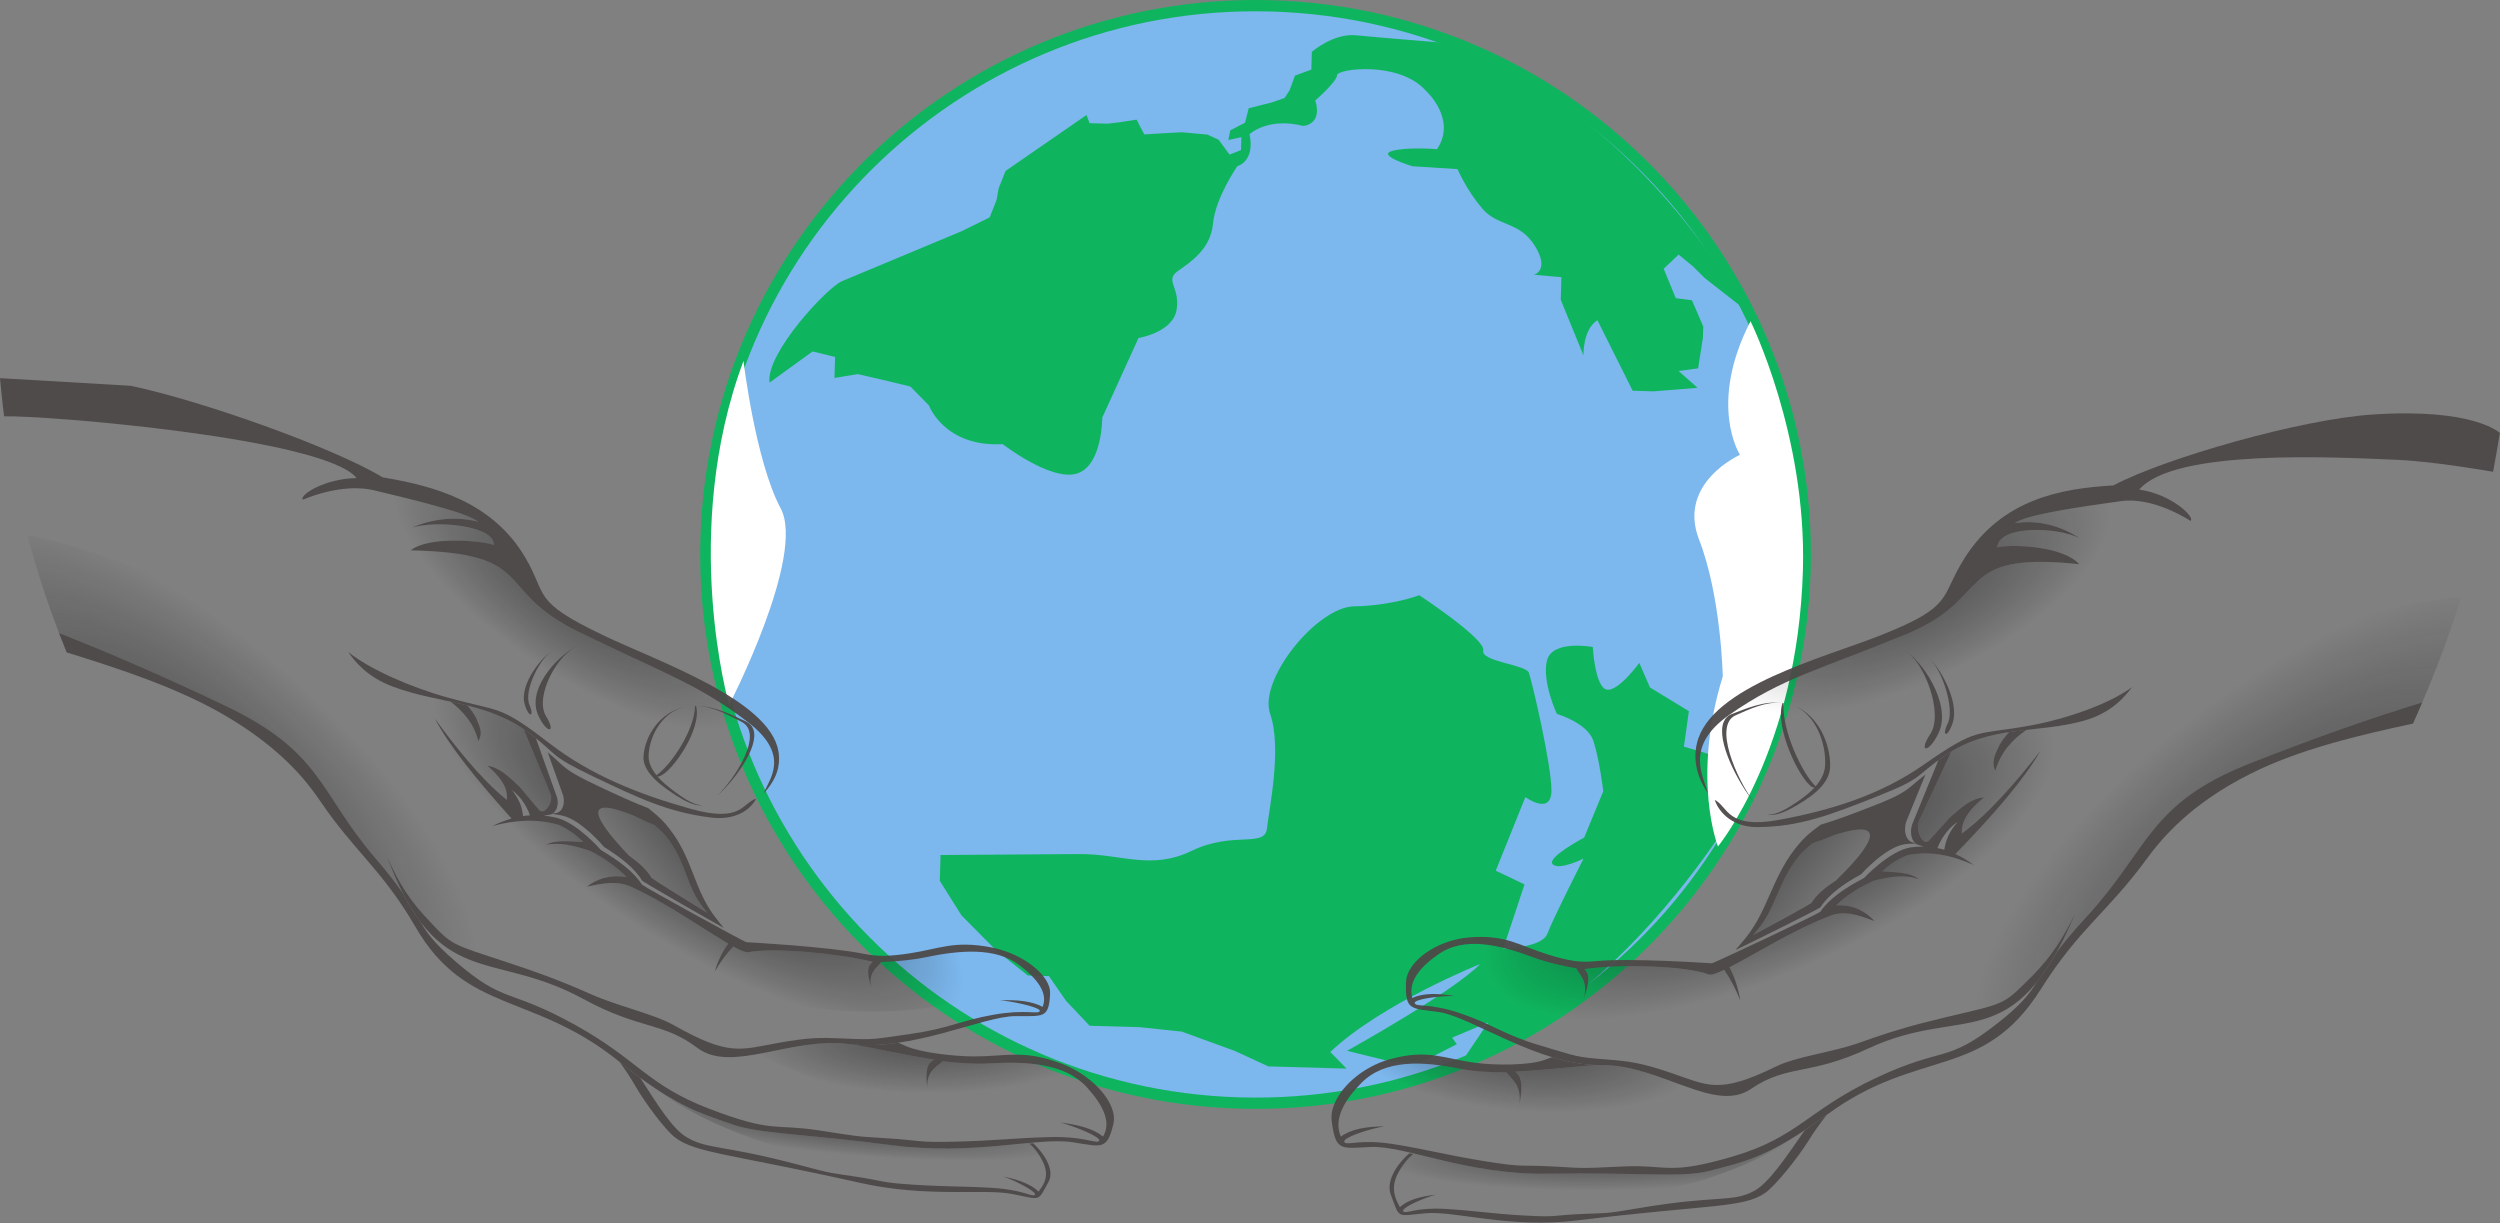 <svg width="1175" height="575" viewBox="0 0 1175 575" fill="none" xmlns="http://www.w3.org/2000/svg">
<rect x="0" y="0" width="1175" height="575" fill="#808080" stroke="none"/>
<path d="M582.887 515.768C441.715 511.787 330.508 394.313 334.495 253.379C338.483 112.449 456.155 1.426 597.329 5.408C738.499 9.389 849.709 126.863 845.721 267.796C841.733 408.73 724.058 519.749 582.887 515.768Z" fill="#0FB55E" stroke="#0FB55E" stroke-width="10.596"/>
<path d="M582.887 515.768C441.715 511.787 330.508 394.313 334.495 253.379C338.483 112.449 456.155 1.426 597.329 5.408C738.499 9.389 849.709 126.863 845.721 267.796C841.733 408.73 724.058 519.749 582.887 515.768Z" fill="#7CB7ED"/>
<path d="M342.711 331.335C342.711 331.335 319.363 250.299 349.442 169.624C349.442 169.624 355.028 216.654 366.923 238.953C378.82 261.251 342.711 331.335 342.711 331.335Z" fill="white"/>
<path d="M442.074 401.858C442.074 401.858 486.238 401.584 506.797 401.403C527.358 401.222 540.837 409.202 560.133 399.866C579.43 390.531 594.43 398.552 595.448 389.462C596.465 380.371 602.608 351.664 596.974 335.545C591.339 319.424 618.953 285.241 636.47 284.976C653.987 284.711 667.069 279.76 667.069 279.76C667.069 279.76 698.393 300.404 697.135 305.688C695.877 310.973 717.155 312.334 718.569 316.174C719.984 320.014 729.495 360.562 729.172 371.954C728.85 383.344 716.914 374.647 716.914 374.647L702.998 409.216L716.52 415.678L706.532 445.797C706.532 445.797 724.81 445.553 727.286 438.782C729.761 432.01 744.271 403.539 744.271 403.539C744.271 403.539 732.688 409.294 729.731 406.17C726.774 403.045 744.55 393.667 744.55 393.667L753.54 371.882C753.54 371.882 751.687 356.628 748.882 348.188C746.076 339.749 731.73 335.545 731.73 335.545C731.73 335.545 724.552 320.143 727.114 310.334C729.675 300.525 748.607 304.099 748.607 304.099C748.607 304.099 749.612 322.368 754.894 324.036C760.176 325.705 770.474 311.557 770.474 311.557L775.476 323.097L793.767 334.253L791.437 350.908L811.066 356.782L830.645 355.999C830.645 355.999 775.132 465.717 687.478 498.333L699.457 480.557L682.507 487.68L684.703 490.781L667.711 499.422L654.018 499.036L633.109 493.887C633.109 493.887 682.833 466.324 695.668 453.089C695.668 453.089 649.468 471.56 625.219 494.425L632.873 502.24L596.098 501.203L580.315 493.918L555.449 484.857L535.714 482.779L512.132 482.114L501.045 470.401L492.999 458.775L483.109 458.496L468.198 446.675L451.915 430.255L441.715 414.008L442.059 401.858H442.074Z" fill="#0FB55E"/>
<path d="M361.693 179.811L381.901 165.182L392.487 167.761L392.208 177.632L403.174 175.835L417.289 179.1L427.873 181.678L436.579 190.521C436.579 190.521 443.815 210.25 471.265 208.744C471.265 208.744 493.614 226.092 505.891 222.639C518.169 219.185 518.056 196.283 518.056 196.283L535.102 158.862C535.102 158.862 551.164 156.276 552.986 145.687C554.807 135.097 547.287 131.845 553.502 127.459C559.716 123.074 569.028 117.022 570.126 105.011C571.225 93 581.543 78.09 581.543 78.09C581.543 78.09 589.974 76.047 587.297 63.053C587.297 63.053 595.902 54.934 612.531 59.203C612.531 59.203 621.68 58.702 618.199 47.202C618.199 47.202 628.347 38.369 628.433 35.331C628.519 32.293 657.554 28.551 670.099 42.588C670.099 42.588 684.947 55.925 675.41 70.099C675.41 70.099 660.979 68.929 654.068 71.015C647.158 73.1 663.765 78.128 663.765 78.128L685.042 79.489C685.042 79.489 689.328 89.491 696.697 98.059C704.068 106.625 714.044 103.867 721.327 115.473C728.612 127.078 720.941 129.142 720.941 129.142L733.851 130.265L733.55 140.898L744.231 167.04C744.231 167.04 743.813 154.867 750.79 150.505L767.361 183.651L777.249 183.93L797.852 182.27L788.94 174.38L798.111 173.121L800.375 158.743L800.525 153.429L795.21 141.117L787.624 140.143L781.926 126.302L788.966 119.659L795.661 125.17L801.17 130.644L819.965 145.339C819.965 145.339 769.88 49.981 677.338 20C677.338 20 647.965 17.642 637.337 16.584C626.709 15.523 616.563 24.356 616.563 24.356L616.327 32.71L608.633 35.533L606.157 42.303L603.767 46.037L597.772 48.147L586.881 50.88L585.165 57.673L578.213 61.275L577.323 65.811L583.451 64.464L583.279 70.54L577.891 72.667L572.76 65.682L567.498 63.253L555.35 62.152L546.199 62.653L537.81 63.177L534.2 56.235L525.79 57.516L520.443 58.128L512.075 57.892L510.661 54.05L472.614 80.338L469.334 88.607L468.424 93.899L465.143 102.168L452.019 108.639C452.019 108.639 402.708 129.288 395.778 132.133C388.851 134.978 359.802 166.08 361.698 179.811" fill="#0FB55E"/>
<path d="M847.374 267.842C844.986 352.225 807.439 397.839 807.439 397.839C807.439 397.839 794.84 366.099 809.702 317.878C809.702 317.878 808.948 280.335 798.567 253.637C788.186 226.941 817.791 213.767 817.791 213.767C817.791 213.767 802.542 190.217 822.746 150.985C822.746 150.985 849.172 204.287 847.374 267.842Z" fill="white"/>
<path fill-rule="evenodd" clip-rule="evenodd" d="M815.629 446.547C817.306 444.617 819.033 442.627 820.715 440.511C830.711 427.978 832.804 413.187 843.262 399.48C848.846 392.148 852.224 390.398 855.718 387.621C855.728 387.616 855.759 387.589 855.77 387.585C863.057 385.479 870.626 382.549 879.64 379.066C897.772 372.06 895.871 370.926 904.966 364.024L895.971 386.041C894.588 390.185 895.651 394.596 898.228 395.643L900.661 396.495C898.889 396.441 897.09 396.531 895.233 396.794C886.16 398.079 874.751 410.87 874.751 410.87C866.502 415.399 859.508 420.385 855.63 426.401C853.995 427.65 828.404 440.369 815.629 446.547ZM823.99 439.538C832.65 434.919 849.972 425.456 851.338 424.403C853.756 420.475 857.813 417.11 862.675 414.014C862.685 414.011 862.726 413.98 862.726 413.978C862.737 413.972 862.725 413.942 862.736 413.936C862.736 413.933 862.778 413.945 862.778 413.943C879.142 398 888.995 383.949 862.293 392.409C862.282 392.407 862.25 392.403 862.25 392.402C862.051 392.483 861.874 392.575 861.675 392.655C861.675 392.655 861.643 392.647 861.633 392.648C861.633 392.648 861.601 392.64 861.601 392.641C861.59 392.641 861.591 392.681 861.591 392.682C861.466 392.735 861.34 392.786 861.215 392.837C857.962 394.191 854.905 395.363 851.968 396.331C849.565 398.389 847.286 399.715 843.399 405.095C836.121 415.151 834.439 425.91 827.495 435.111C826.325 436.664 825.153 438.119 823.99 439.538Z" fill="#4D4848" fill-opacity="0.94"/>
<path fill-rule="evenodd" clip-rule="evenodd" d="M824.008 439.528C825.182 438.108 826.332 436.642 827.502 435.089C834.447 425.888 836.107 415.153 843.385 405.095C847.273 399.716 849.583 398.405 851.987 396.347C854.934 395.377 857.98 394.178 861.233 392.825C861.358 392.773 861.473 392.715 861.599 392.664C861.62 392.655 861.662 392.656 861.693 392.647C861.882 392.567 862.06 392.493 862.258 392.412C862.269 392.408 862.28 392.428 862.29 392.424C889.003 383.964 879.128 397.982 862.775 413.925C862.744 413.941 862.734 413.98 862.703 413.996C857.842 417.092 853.774 420.466 851.356 424.395C850.23 425.322 832.741 434.873 824.008 439.529V439.528Z" fill="url(#paint0_linear)"/>
<path fill-rule="evenodd" clip-rule="evenodd" d="M797.165 351.236C796.148 357.543 797.245 364.696 802.652 372.729C800.74 364.948 791.357 350.875 812.912 335.882C837.878 318.516 854.188 315.179 895.876 298.108C937.553 281.027 917.547 258.849 977.224 265.164C968.993 255.964 942.875 255.83 938.673 257.33C939.241 246.885 966.434 247.494 977.277 252.871C968.802 247.334 957.89 244.131 946.967 245.877C952.264 241.852 976.676 238.352 997.134 235.487C1001.89 234.828 1013.43 234.895 1029.6 244.818C1031.67 242.983 1020.83 232.403 1005.45 230.095C1021.83 210.829 1097.38 214.881 1126.64 216.123C1144.41 216.872 1171.75 221.735 1171.75 221.735C1172.56 217.588 1174.65 205.42 1174.95 203.525C1174.95 203.525 1162.89 191.553 1114.64 194.857C1081.35 197.144 1018.27 215.033 993.244 228.151C968.797 229.564 941.071 234.493 923.47 262.136C911.441 281.051 918.92 284.618 884.355 298.4C857.481 309.13 803.619 322.646 797.534 349.497C797.404 350.074 797.263 350.643 797.165 351.236Z" fill="#4D4848" fill-opacity="0.94"/>
<path fill-rule="evenodd" clip-rule="evenodd" d="M1002.07 322.939C991.772 330.609 971.719 337.85 953.774 341.09C928.031 345.735 929.949 341.408 904.031 359.491C883.929 373.521 860.73 380.838 836.086 385.344C811.43 389.85 812.316 379.075 805.91 375.945C808.2 382.608 815.074 388.79 825.882 388.738C845.898 388.641 860.427 382.963 882.635 374.152C904.832 365.34 899.526 365.098 914.212 355.062C935.537 340.489 957.163 345.016 979.672 338.658C992.433 335.051 998.841 327.29 1002.07 322.939Z" fill="#4D4848" fill-opacity="0.94"/>
<path fill-rule="evenodd" clip-rule="evenodd" d="M895.32 305.956C902.022 309.081 917.829 330.502 911.113 344.563C906.433 354.33 901.413 353.784 907.188 345.096C913.831 335.09 903.89 310.155 895.32 305.956Z" fill="#4D4848" fill-opacity="0.94"/>
<path fill-rule="evenodd" clip-rule="evenodd" d="M906.793 309.808C910.904 312.454 921.172 329.357 917.762 339.739C915.385 346.955 912.377 346.335 915.449 339.982C918.989 332.668 912.056 313.339 906.793 309.808Z" fill="#4D4848" fill-opacity="0.94"/>
<path fill-rule="evenodd" clip-rule="evenodd" d="M837.775 330.387C837.924 330.403 838.095 330.429 838.254 330.446C837.429 343.451 847.249 363.904 853.397 369.61C853.203 369.829 852.997 370.029 852.803 370.242C852.792 370.241 852.76 370.23 852.76 370.229C852.322 370.133 851.894 369.998 851.548 369.775C845.674 366.043 833.976 341.858 837.775 330.387Z" fill="#4D4848" fill-opacity="0.94"/>
<path fill-rule="evenodd" clip-rule="evenodd" d="M810.111 339.361C810.829 337.622 812.08 336.311 813.996 335.582C820.833 332.97 828.942 329.353 837.643 330.348C829.692 329.605 822.183 333.404 815.847 336.138C805.111 340.776 816.087 365.909 824.438 377.203C816.637 367.542 806.542 348.095 810.111 339.361ZM843.422 331.775C854.176 336 860.426 349.199 860.167 360.358C859.95 369.512 849.15 375.814 842.781 379.47C839.597 381.3 834.103 383.833 830.645 382.752C833.821 383.292 838.543 380.815 841.347 379.036C847.299 375.257 857.403 368.747 857.813 359.653C858.311 348.685 853.038 335.867 843.422 331.775Z" fill="#4D4848" fill-opacity="0.94"/>
<path fill-rule="evenodd" clip-rule="evenodd" d="M625.872 523.591C625.74 524.762 625.765 525.903 625.907 527.035C627.772 541.305 630.286 539.715 644.192 539.085C660.5 538.347 689.559 552.294 727.892 551.63C769.222 550.914 790.146 553.677 803.129 550.36C820.789 545.851 831.751 543.64 858.904 523.742C901.912 492.217 931.966 508.084 959.202 464.892C977.259 436.254 990.546 428.859 1008.93 403.722C1015.82 394.313 1029.15 378.049 1057.52 363.767C1080.66 352.115 1108.62 345.58 1134.12 340.072C1135.61 336.778 1137.04 333.47 1138.46 330.138C1115.43 337.187 1089.04 346.332 1057.38 358.832C1009.79 377.621 1010.05 398.967 980.988 430.558C974.474 437.643 969.954 443.117 966.599 447.588C966.569 447.638 966.538 447.687 966.508 447.736C963.4 453.292 960.292 457.869 957.224 461.675C957.194 461.729 957.164 461.802 957.134 461.856C957.114 461.883 957.073 461.913 957.052 461.94C953.521 467.512 949.979 472.104 939.198 480.641C914.461 500.229 913.686 491.548 881.654 506.662C849.653 521.764 845.183 534.455 814.641 543.481C783.963 552.548 783.955 547.303 763.117 548.231C742.269 549.157 746.253 549.158 730.201 548.259C714.148 547.359 716.982 548.835 698.287 545.839C679.603 542.843 671.535 540.422 655.033 537.755C640.396 535.391 634.238 538.032 632.336 537.198C632.271 537.168 632.185 537.105 632.13 537.065C632.119 537.055 632.087 537.032 632.065 537.023C632.022 536.984 631.967 536.914 631.933 536.868C631.922 536.861 631.911 536.838 631.911 536.83C631.9 536.823 631.889 536.8 631.878 536.793C631.866 536.763 631.844 536.72 631.832 536.687C631.832 536.68 631.81 536.658 631.81 536.649C631.809 536.637 631.819 536.597 631.818 536.585C631.807 536.56 631.805 536.511 631.805 536.485C631.793 536.469 631.782 536.437 631.781 536.416L631.78 536.384C631.791 536.381 631.79 536.354 631.79 536.352C631.8 536.331 631.799 536.302 631.798 536.289C631.809 536.279 631.807 536.241 631.817 536.225L631.816 536.193C631.826 536.172 631.878 536.137 631.899 536.108C631.898 536.105 631.898 536.081 631.908 536.077C631.918 536.048 631.969 536 631.989 535.96C631.989 535.955 631.988 535.934 631.999 535.928C631.999 535.924 632.03 535.908 632.03 535.903C632.06 535.867 632.091 535.816 632.121 535.785C634.203 533.585 645.044 530.252 650.697 529.388C642.231 529.433 635.052 530.645 630.185 534.214C626.667 525.924 631.834 517.133 639.82 509.006C650.834 497.785 668.574 498.766 686.376 502.329C692.413 503.54 700.887 504.086 708.059 503.992C711.177 508.037 714.965 509.835 714.19 518.785C715.963 508.911 714.88 505.846 712.149 503.64C725.188 503.079 738.814 501.337 750.076 500.536C743.244 500.332 736.289 498.924 729.483 496.866C728.247 497.302 727.011 497.755 725.711 498.221C718.849 500.697 703.422 500.807 693.727 499.553C678.413 497.575 671.227 492.89 653.241 497.836C640.592 501.315 629.56 510.967 626.577 520.437C626.239 521.487 625.998 522.559 625.872 523.592V523.591Z" fill="#4D4848" fill-opacity="0.94"/>
<path fill-rule="evenodd" clip-rule="evenodd" d="M654.02 553.372C655.474 549.468 658.538 545.463 662.413 542.041C663.001 542.177 663.586 542.295 664.184 542.437C662.914 543.472 661.763 544.59 660.785 545.824C653.338 555.214 654.253 560.698 657.921 567.353C661.732 563.915 667.7 562.274 674.882 561.515C670.078 562.738 660.614 566.716 659.544 568.7C659.533 568.711 659.525 568.764 659.525 568.785C659.515 568.796 659.506 568.849 659.496 568.86C659.496 568.871 659.485 568.892 659.486 568.903C659.486 568.913 659.477 568.935 659.477 568.946C659.467 568.956 659.447 569.01 659.447 569.031C659.448 569.052 659.461 569.105 659.462 569.126C659.473 569.147 659.475 569.2 659.476 569.221C659.486 569.231 659.498 569.263 659.509 569.273C659.532 569.315 659.586 569.355 659.608 569.386C660.816 570.704 665.447 567.378 679.091 568.174C693.17 568.998 700.166 570.365 716.113 571.278C732.061 572.201 729.58 571.189 743.137 570.578C756.693 569.956 753.378 570.687 770.739 567.751C807.654 561.512 814.155 565.343 824.572 559.66C831.353 555.969 839.408 543.974 848.202 531.276C851.378 529.169 854.777 526.758 858.516 524.029C855.268 528.193 852.366 532.289 849.887 536.281C845.109 543.993 834.46 557.312 829.618 560.687C819.292 567.871 803.072 566.045 741.462 573.577C709.349 577.511 683.78 568.989 670.063 570.23C656.083 571.501 658.038 572.997 653.735 561.69C652.764 559.156 652.937 556.299 654.02 553.372Z" fill="#4D4848" fill-opacity="0.94"/>
<path fill-rule="evenodd" clip-rule="evenodd" d="M661.543 458.008C664.765 449.368 677.3 441.649 690.523 440.577C708.018 439.158 714.081 444.513 728.08 448.79C736.962 451.501 742.557 452.467 749.307 451.786C766.062 450.097 802.41 452.661 804.522 452.748C804.532 452.749 804.564 452.759 804.565 452.76C806.769 452.104 853.587 430.049 855.552 428.532C859.639 422.421 867.17 417.325 876.094 412.663C876.094 412.663 888.279 399.647 898.186 398.248C900.222 397.96 902.201 397.842 904.141 397.877L901.423 397.06C898.571 396.033 897.338 391.593 898.741 387.399L911.06 357.281C912.002 356.597 913.028 355.872 914.2 355.073C915.186 354.402 916.172 353.766 917.15 353.172L901.727 386.313C900.65 389.775 902.572 394.855 904.769 395.637C904.823 395.655 904.919 395.681 904.983 395.698C904.983 395.702 905.015 395.709 905.015 395.711C905.058 395.715 905.153 395.717 905.196 395.719C905.249 395.723 905.323 395.729 905.376 395.727C905.545 395.721 905.735 395.68 905.902 395.616C905.913 395.612 905.944 395.593 905.954 395.588C906.341 395.41 906.765 395.082 907.119 394.544L916.485 384.178C922.096 379.347 926.415 375.185 932.423 374.84C926.733 379.502 921.699 384.834 922.069 391.79C935.479 381.927 949.064 365.579 959.005 352.956C951.171 366.513 936.8 383.135 919.016 401.393C921.963 402.756 924.848 404.479 927.713 406.567C917.231 401.914 907.457 399.838 896.691 401.89C890.754 404.128 887.67 406.791 884.608 409.463C890.669 410.118 897.174 409.713 901.951 413.272C895.664 410.869 888.331 411.906 880.712 413.914C873.634 416.957 867.846 420.911 862.937 425.489C871.638 425.159 876.864 428.507 881.075 432.952C873.737 430.164 866.399 427.367 858.862 430.967C843.281 436.868 824.307 448.73 812.826 454.609C815.327 459.26 816.955 464.446 817.945 470.22C815.782 464.886 813.362 460.097 810.353 455.801C806.814 457.491 804.277 458.37 803.141 457.954C792.085 453.9 761.565 452.973 744.699 455.482C746.916 457.876 747.462 460.717 744.443 469.075C746.35 461.416 743.12 459.149 740.818 455.082C734.106 453.983 726.299 452.1 720.828 450.031C704.726 443.939 688.285 440.165 676.378 448.295C667.758 454.182 661.664 461.131 663.761 469.061C668.877 466.668 675.822 466.763 683.858 468.167C678.467 467.948 667.24 469.161 665.206 470.843C665.196 470.855 665.144 470.902 665.134 470.914C665.124 470.929 665.083 470.968 665.073 470.983C665.062 470.998 665.021 471.034 665.001 471.053C665.001 471.063 665.002 471.087 664.991 471.095C664.991 471.098 664.982 471.132 664.982 471.136C664.972 471.149 664.931 471.193 664.91 471.207C664.91 471.214 664.901 471.24 664.901 471.247C664.912 471.257 664.923 471.292 664.934 471.301C664.934 471.305 664.925 471.338 664.914 471.342C664.915 471.346 664.905 471.38 664.905 471.384C664.906 471.4 664.918 471.462 664.919 471.479C665.556 473.503 671.406 471.181 686.426 476.266C701.447 481.349 706.851 486.319 723.488 491.251C741.581 496.619 740.294 496.812 755.115 497.953C765.898 498.784 771.422 499.531 784.932 504.111C802.953 510.224 807.605 514.536 834.924 501.169C844.41 496.526 861.526 494.554 874.361 489.935C882.335 487.068 892.158 483.706 905.152 480.42C937.238 472.304 939.899 473.651 949.354 464.409C957.545 456.398 965.554 449.322 975.269 429.603C946.201 497.797 922.949 471.868 878.255 492.72C850.039 505.882 840.26 499.994 822.855 511.849C805.834 523.453 780.124 500.223 752.485 500.581C723.205 500.961 691.391 477.735 676.084 475.638C663.013 473.847 660.473 474.965 660.791 462.011C660.826 460.786 661.03 459.547 661.447 458.339C661.476 458.237 661.504 458.112 661.543 458.009V458.008ZM910.763 398.154C910.704 398.292 910.688 398.465 910.629 398.607C911.696 398.828 912.763 399.065 913.812 399.383C914.444 395.272 915.97 390.963 920.091 386.248C916.452 388.778 913.207 392.378 910.763 398.154ZM937.618 354.952C938.251 353.214 939.216 351.551 939.924 349.84C941.193 347.763 942.679 345.819 944.402 344.036C944.413 344.039 944.445 344.047 944.445 344.049C947.071 343.656 949.7 343.346 952.351 343.047C945.977 347.56 940.475 353.153 937.79 362.332C936.668 359.735 936.811 357.55 937.465 355.487C937.523 355.305 937.56 355.132 937.618 354.952Z" fill="#4D4848" fill-opacity="0.94"/>
<path opacity="0.701" d="M671.516 451.984C672.991 450.716 674.637 449.497 676.38 448.312C688.276 440.183 704.727 443.934 720.829 450.026C726.3 452.095 734.097 453.989 740.809 455.087C743.1 459.122 746.309 461.392 744.493 468.907C747.441 460.681 746.885 457.861 744.679 455.484C761.545 452.974 792.097 453.914 803.153 457.968C804.29 458.385 806.804 457.474 810.343 455.784C813.352 460.08 815.784 464.892 817.936 470.227C816.947 464.453 815.318 459.239 812.817 454.589C824.298 448.709 843.282 436.875 858.875 430.972C866.412 427.374 873.75 430.174 881.088 432.962C876.876 428.516 871.651 425.177 862.95 425.507C867.859 420.929 873.624 416.935 880.702 413.893C888.195 411.916 895.411 410.869 901.63 413.131C896.892 409.785 890.553 410.088 884.609 409.445C887.66 406.774 890.745 404.128 896.683 401.89C907.374 399.854 917.072 401.854 927.466 406.43C924.668 404.417 921.88 402.737 919.008 401.409C936.802 383.151 951.151 366.504 958.985 352.948C949.054 365.569 935.492 381.935 922.092 391.797C921.712 384.841 926.714 379.517 932.404 374.854C926.396 375.2 922.097 379.328 916.486 384.159L907.12 394.534C906.948 394.788 906.754 395.018 906.569 395.184C906.434 395.302 906.258 395.424 906.123 395.502C906.102 395.514 906.04 395.556 906.019 395.572C906.019 395.576 905.978 395.604 905.967 395.607C905.967 395.606 905.935 395.601 905.925 395.6C905.925 395.599 905.893 395.594 905.882 395.593C905.788 395.631 905.673 395.682 905.557 395.711C905.536 395.716 905.484 395.737 905.473 395.739C905.463 395.741 905.431 395.732 905.431 395.732C905.42 395.732 905.388 395.726 905.388 395.725C905.346 395.729 905.251 395.738 905.208 395.738C905.166 395.734 905.07 395.716 905.038 395.71C905.027 395.709 904.995 395.704 904.995 395.703C904.985 395.701 904.963 395.698 904.953 395.696C904.92 395.682 904.866 395.645 904.834 395.632C904.823 395.629 904.792 395.627 904.791 395.624C902.583 394.843 900.663 389.785 901.739 386.324L917.172 353.17C926.177 347.739 935.24 345.465 944.406 344.089C942.692 345.863 941.206 347.769 939.936 349.836C939.238 351.547 938.253 353.209 937.619 354.947C937.562 355.127 937.504 355.304 937.446 355.485C936.802 357.548 936.68 359.723 937.812 362.319C940.488 353.164 945.969 347.582 952.322 343.075C952.332 343.063 952.353 343.052 952.363 343.04C961.339 342.026 970.45 341.254 979.682 338.646C985.049 337.131 989.27 334.88 992.616 332.458C992.426 393.954 916.407 459.088 822.073 478.309C757.906 491.386 701.614 479.878 671.516 451.984Z" fill="url(#paint1_radial)"/>
<path opacity="0.456" d="M799.98 351.046C801.597 346.261 805.377 341.149 812.914 335.903C837.88 318.537 854.169 315.2 895.857 298.119C937.545 281.048 917.569 258.827 977.246 265.142C969.015 255.941 942.888 255.85 938.676 257.351C939.238 247.055 965.747 247.494 976.87 252.672C968.475 247.312 957.786 244.123 947.061 245.799C952.604 241.819 976.814 238.284 997.103 235.446C999.835 235.073 1004.82 234.946 1011.62 236.786C997.151 271.164 963.008 304.503 916.889 326.558C914.974 320.653 911.615 315.027 908.973 311.932C911.55 315.315 914.117 321.379 915.459 327.239C914.143 327.853 912.827 328.446 911.479 329.05C908.806 320.001 902.351 311.338 897.705 307.565C902.482 311.8 907.175 321.367 908.783 330.248C904.289 332.214 899.695 334.066 894.992 335.805C882.423 340.466 869.841 344.042 857.459 346.588C854.938 340.635 850.691 335.422 845.154 332.61C850.216 335.469 853.906 340.852 855.964 346.902C851.215 347.849 846.514 348.657 841.829 349.302C839.438 342.791 837.884 335.946 838.228 330.425C838.079 330.409 837.909 330.403 837.76 330.387C837.634 330.751 837.519 331.136 837.435 331.51C836.298 336.378 837.519 343.091 839.739 349.557C830.377 350.76 821.165 351.362 812.242 351.387C810.606 344.275 811.09 338.196 815.847 336.138C821.596 333.656 828.324 330.252 835.465 330.216C827.594 329.968 820.235 333.169 813.974 335.562C812.057 336.29 810.807 337.622 810.099 339.351C809.873 339.902 809.701 340.478 809.583 341.103C809.037 343.94 809.491 347.528 810.622 351.416C807.028 351.398 803.473 351.252 799.98 351.046Z" fill="url(#paint2_radial)"/>
<path opacity="0.701" d="M836.082 330.239C836.198 330.235 836.305 330.243 836.422 330.249C836.305 330.243 836.199 330.246 836.082 330.239Z" fill="#1DFFFF" fill-opacity="0.594"/>
<path opacity="0.701" d="M844.965 332.489C845.019 332.519 845.072 332.528 845.126 332.558C845.062 332.528 845.029 332.519 844.965 332.489Z" fill="#1DFFFF" fill-opacity="0.594"/>
<path opacity="0.701" d="M897.125 307.117C897.158 307.148 897.179 307.147 897.212 307.178C897.18 307.158 897.158 307.137 897.125 307.117Z" fill="#1DFFFF" fill-opacity="0.594"/>
<path opacity="0.456" d="M635.793 513.488C637.017 511.985 638.379 510.492 639.826 509.021C650.851 497.799 668.569 498.746 686.371 502.308C692.418 503.518 700.893 504.085 708.065 503.991C711.15 508.005 714.937 509.773 714.242 518.542C715.956 508.835 714.896 505.835 712.187 503.645C725.025 503.094 738.388 501.386 749.542 500.568C749.553 500.568 749.585 500.575 749.585 500.575C749.617 500.572 749.648 500.55 749.68 500.547C749.69 500.546 749.712 500.554 749.722 500.554C750.645 500.587 751.557 500.597 752.468 500.585C767.204 500.394 781.38 506.911 794.003 511.28C772.356 521.7 743.04 527.972 710.846 527.707C682.383 527.473 656.301 522.158 635.793 513.488Z" fill="url(#paint3_radial)"/>
<path opacity="0.456" d="M657.402 550.809C657.431 550.742 657.482 550.678 657.523 550.611C657.562 550.532 657.602 550.45 657.653 550.371C657.703 550.273 657.764 550.193 657.824 550.095C657.834 550.084 657.823 550.063 657.833 550.052C657.853 550.015 657.873 549.971 657.893 549.933C657.934 549.879 657.975 549.831 658.015 549.776C658.045 549.727 658.054 549.664 658.084 549.614C658.094 549.598 658.126 549.595 658.136 549.579C658.156 549.548 658.166 549.532 658.187 549.502C658.197 549.49 658.186 549.47 658.196 549.459C658.226 549.42 658.236 549.377 658.266 549.338C658.367 549.179 658.458 549.027 658.559 548.866C658.629 548.763 658.721 548.657 658.792 548.554C658.853 548.464 658.903 548.37 658.964 548.28C658.994 548.245 659.003 548.194 659.034 548.159C659.044 548.144 659.065 548.14 659.075 548.124C659.096 548.097 659.116 548.072 659.136 548.046C659.309 547.807 659.481 547.549 659.653 547.304C659.694 547.247 659.724 547.208 659.776 547.149C659.806 547.096 659.846 547.048 659.887 546.994C659.897 546.97 659.928 546.939 659.938 546.916C659.958 546.889 659.978 546.866 659.999 546.839C660.029 546.794 660.071 546.77 660.101 546.725C660.122 546.704 660.142 546.669 660.162 546.648C660.203 546.6 660.244 546.54 660.274 546.493C660.315 546.438 660.345 546.392 660.385 546.337C660.406 546.313 660.426 546.284 660.447 546.26C660.467 546.231 660.477 546.21 660.508 546.181C660.538 546.137 660.569 546.114 660.61 546.069C660.631 546.047 660.651 546.013 660.671 545.991C660.701 545.942 660.742 545.885 660.783 545.836C660.813 545.797 660.855 545.761 660.885 545.722C660.977 545.608 661.069 545.49 661.16 545.376C661.201 545.339 661.243 545.301 661.273 545.264C661.365 545.152 661.446 545.028 661.548 544.918C661.579 544.881 661.62 544.842 661.651 544.805C661.825 544.621 662 544.462 662.185 544.282C662.216 544.247 662.257 544.205 662.288 544.17C662.606 543.85 662.935 543.549 663.275 543.245C663.317 543.212 663.347 543.167 663.378 543.133C663.533 542.999 663.687 542.862 663.842 542.731C663.883 542.698 663.914 542.651 663.955 542.617C663.986 542.586 664.049 542.587 664.091 542.555C664.132 542.522 664.162 542.474 664.193 542.441C664.118 542.425 664.065 542.422 663.991 542.405C663.468 542.287 662.945 542.173 662.432 542.053C662.491 541.923 662.573 541.807 662.665 541.699C663.284 541.843 663.914 541.99 664.544 542.141C679.601 545.708 699.073 551.136 722.106 551.601C722.128 551.602 722.138 551.608 722.149 551.608C722.17 551.609 722.181 551.615 722.192 551.616C722.213 551.616 722.224 551.623 722.234 551.623C722.489 551.627 722.732 551.614 722.986 551.618C722.997 551.619 723.008 551.626 723.029 551.625C723.04 551.626 723.051 551.633 723.072 551.632C723.082 551.633 723.093 551.64 723.114 551.64C723.358 551.643 723.602 551.633 723.856 551.636C723.867 551.635 723.878 551.642 723.899 551.643C723.909 551.643 723.92 551.65 723.941 551.65C724.1 551.651 724.259 551.644 724.418 551.644C724.683 551.647 724.98 551.654 725.245 551.654C725.839 551.654 726.443 551.661 727.036 551.653C727.184 551.653 727.332 551.643 727.481 551.641C727.629 551.639 727.767 551.631 727.915 551.629C728.243 551.623 728.561 551.622 728.879 551.618C730.161 551.597 731.411 551.575 732.65 551.56C732.661 551.56 732.682 551.567 732.693 551.567C732.989 551.564 733.317 551.552 733.614 551.549C734.229 551.544 734.844 551.56 735.448 551.555C735.744 551.553 736.019 551.533 736.327 551.531C736.931 551.527 737.524 551.532 738.118 551.53C738.711 551.528 739.326 551.53 739.909 551.529C740.491 551.528 741.042 551.513 741.614 551.513C742.759 551.515 743.914 551.52 745.017 551.526C761.382 551.597 773.808 552.075 783.515 552.049C783.525 552.05 783.547 552.057 783.557 552.056C784.861 552.055 786.121 552.02 787.328 551.999C787.477 551.996 787.657 551.997 787.805 551.993C788.112 551.987 788.387 551.976 788.684 551.969C788.832 551.964 788.98 551.96 789.129 551.956C789.563 551.943 790.018 551.935 790.441 551.918C790.59 551.912 790.738 551.912 790.886 551.905C791.447 551.882 791.966 551.864 792.516 551.833C792.78 551.817 793.086 551.776 793.351 551.758C793.753 551.732 794.113 551.722 794.504 551.691C794.758 551.671 795.053 551.632 795.307 551.609C795.56 551.587 795.761 551.579 796.015 551.554C796.026 551.553 796.037 551.563 796.058 551.562C796.301 551.537 796.522 551.493 796.765 551.466C797.134 551.426 797.483 551.387 797.842 551.342C798.074 551.311 798.317 551.279 798.549 551.245C798.791 551.212 799.002 551.177 799.224 551.142C800.595 550.93 801.901 550.672 803.12 550.362C803.572 550.246 804.035 550.14 804.487 550.026C804.508 550.022 804.518 549.997 804.539 549.992C804.959 549.883 805.391 549.791 805.811 549.684C805.875 549.669 805.937 549.644 806 549.628C806.421 549.521 806.852 549.428 807.273 549.321C807.431 549.281 807.577 549.221 807.735 549.181C807.798 549.166 807.85 549.142 807.913 549.126C808.071 549.087 808.219 549.066 808.366 549.028C808.439 549.01 808.524 548.998 808.597 548.979C808.734 548.944 808.871 548.91 809.007 548.874C809.165 548.834 809.312 548.774 809.469 548.734C809.532 548.718 809.595 548.694 809.648 548.679C809.742 548.656 809.838 548.659 809.922 548.637C810.048 548.604 810.163 548.557 810.289 548.525C810.384 548.501 810.478 548.465 810.562 548.441C810.678 548.412 810.773 548.393 810.888 548.364C810.993 548.335 811.099 548.316 811.204 548.287C811.309 548.259 811.425 548.238 811.519 548.21C811.845 548.125 812.17 548.024 812.485 547.938C812.58 547.913 812.674 547.879 812.769 547.854C812.884 547.82 813.01 547.775 813.136 547.741C813.21 547.721 813.284 547.714 813.357 547.693C813.494 547.655 813.631 547.627 813.767 547.589C813.841 547.568 813.925 547.559 813.999 547.539C814.156 547.495 814.312 547.402 814.47 547.357C814.512 547.345 814.555 547.349 814.597 547.337C814.754 547.294 814.902 547.281 815.049 547.239C815.133 547.216 815.206 547.171 815.29 547.147C815.321 547.139 815.353 547.128 815.384 547.119C815.426 547.107 815.469 547.111 815.511 547.099C815.574 547.082 815.605 547.051 815.657 547.035C815.699 547.022 815.742 547.029 815.794 547.015C815.857 546.997 815.91 546.977 815.973 546.959C816.046 546.937 816.14 546.889 816.214 546.867C816.235 546.859 816.277 546.848 816.298 546.84C816.34 546.827 816.393 546.831 816.435 546.818C816.529 546.791 816.624 546.762 816.718 546.734C816.875 546.686 817.055 546.651 817.212 546.602C817.233 546.596 817.243 546.572 817.264 546.566C817.327 546.547 817.39 546.529 817.453 546.511C817.495 546.496 817.547 546.462 817.589 546.448C817.599 546.443 817.621 546.459 817.631 546.455C817.82 546.395 818.008 546.304 818.197 546.244C818.207 546.241 818.229 546.255 818.239 546.251C818.334 546.222 818.418 546.197 818.512 546.167C818.523 546.164 818.544 546.178 818.555 546.175C818.754 546.111 818.964 546.037 819.163 545.971C819.257 545.938 819.34 545.878 819.445 545.844C819.665 545.772 819.865 545.724 820.085 545.649C820.19 545.615 820.264 545.599 820.369 545.565C820.379 545.559 820.4 545.535 820.41 545.53C820.494 545.5 820.61 545.475 820.694 545.445C820.809 545.404 820.935 545.377 821.061 545.334C821.134 545.307 821.218 545.269 821.291 545.242C821.323 545.233 821.354 545.225 821.386 545.215C821.469 545.183 821.541 545.112 821.625 545.081C821.636 545.076 821.657 545.093 821.668 545.088C821.877 545.013 822.108 544.928 822.317 544.849C822.433 544.81 822.537 544.77 822.653 544.73C822.705 544.71 822.779 544.696 822.831 544.674C822.883 544.656 822.925 544.628 822.977 544.611C823.051 544.581 823.124 544.55 823.208 544.52C823.239 544.508 823.271 544.503 823.302 544.491C823.344 544.475 823.387 544.488 823.439 544.471C823.502 544.446 823.564 544.397 823.627 544.373C823.669 544.357 823.722 544.367 823.764 544.352C823.827 544.326 823.889 544.279 823.952 544.254C823.983 544.241 824.015 544.238 824.046 544.225C824.119 544.195 824.203 544.164 824.276 544.134C824.308 544.123 824.339 544.117 824.371 544.106C824.444 544.076 824.528 544.046 824.601 544.015C824.632 544.003 824.664 543.999 824.696 543.987C824.779 543.956 824.853 543.927 824.926 543.896C824.978 543.877 825.02 543.852 825.072 543.832C825.135 543.807 825.197 543.759 825.26 543.734C825.27 543.73 825.292 543.746 825.302 543.741C825.407 543.702 825.49 543.655 825.595 543.614C825.605 543.608 825.626 543.587 825.636 543.58C825.73 543.542 825.826 543.533 825.92 543.496C826.035 543.445 826.128 543.385 826.254 543.334C826.578 543.196 826.903 543.077 827.237 542.934C827.415 542.858 827.572 542.793 827.75 542.716C827.875 542.665 827.969 542.606 828.084 542.554C828.136 542.533 828.178 542.512 828.23 542.491C828.324 542.451 828.418 542.406 828.512 542.365C828.533 542.356 828.543 542.338 828.564 542.329C828.658 542.289 828.752 542.245 828.846 542.202C828.867 542.194 828.877 542.176 828.898 542.168C828.981 542.127 829.077 542.125 829.171 542.084C829.317 542.017 829.452 541.92 829.608 541.852C829.681 541.818 829.766 541.795 829.839 541.761C829.88 541.742 829.901 541.707 829.942 541.69C830.015 541.654 830.1 541.634 830.173 541.599C830.214 541.578 830.267 541.556 830.308 541.536C830.382 541.505 830.444 541.467 830.507 541.436C830.559 541.414 830.601 541.396 830.642 541.374C830.716 541.343 830.778 541.306 830.841 541.275C830.882 541.252 830.935 541.235 830.976 541.212C831.05 541.181 831.101 541.145 831.175 541.113C831.227 541.087 831.301 541.084 831.353 541.058C831.457 541.008 831.54 540.938 831.644 540.889C831.665 540.879 831.675 540.862 831.696 540.853C831.748 540.83 831.79 540.814 831.843 540.79C831.905 540.756 831.957 540.726 832.03 540.692C832.082 540.665 832.156 540.662 832.219 540.636C832.282 540.604 832.344 540.569 832.407 540.537C832.459 540.513 832.501 540.498 832.553 540.474C832.72 540.386 832.897 540.304 833.075 540.214C833.096 540.204 833.106 540.187 833.127 540.178C833.21 540.133 833.315 540.098 833.409 540.053C833.44 540.035 833.471 539.999 833.502 539.982C833.533 539.968 833.576 539.968 833.596 539.953C833.69 539.906 833.751 539.826 833.845 539.778C833.876 539.763 833.908 539.764 833.94 539.75C834.033 539.7 834.137 539.63 834.231 539.58C834.241 539.575 834.263 539.594 834.273 539.587C834.388 539.53 834.493 539.485 834.607 539.426C834.618 539.418 834.638 539.4 834.659 539.391C834.764 539.336 834.836 539.278 834.951 539.222C834.992 539.198 835.045 539.184 835.086 539.159C835.295 539.051 835.503 538.939 835.712 538.829C835.951 538.698 836.191 538.561 836.441 538.427C836.451 538.417 836.472 538.402 836.482 538.392C836.711 538.267 836.93 538.154 837.159 538.026C837.18 538.016 837.19 538.001 837.211 537.99C837.315 537.931 837.44 537.848 837.554 537.787C837.565 537.777 837.585 537.761 837.596 537.751C837.71 537.692 837.826 537.651 837.93 537.59C838.086 537.506 838.263 537.408 838.419 537.323C838.502 537.271 838.574 537.198 838.668 537.146C838.71 537.121 838.762 537.108 838.804 537.083C838.887 537.037 838.971 536.996 839.043 536.95C839.147 536.892 839.241 536.839 839.335 536.781C839.376 536.76 839.407 536.73 839.438 536.71C839.49 536.681 839.533 536.675 839.574 536.647C839.657 536.599 839.741 536.561 839.824 536.513C839.928 536.447 840.053 536.375 840.157 536.31C840.178 536.298 840.198 536.284 840.209 536.274C840.271 536.239 840.344 536.21 840.407 536.176C840.469 536.134 840.531 536.075 840.604 536.035C840.666 535.995 840.728 535.934 840.801 535.894C840.863 535.857 840.926 535.832 840.988 535.795C841.072 535.749 841.155 535.708 841.228 535.661C841.29 535.629 841.331 535.588 841.383 535.555C841.467 535.506 841.54 535.472 841.623 535.422C841.675 535.39 841.716 535.349 841.768 535.316C841.862 535.264 841.967 535.243 842.06 535.189C842.102 535.159 842.153 535.114 842.205 535.084C842.434 534.945 842.662 534.775 842.891 534.633C842.922 534.616 842.954 534.623 842.985 534.606C843.099 534.534 843.214 534.472 843.328 534.401C843.359 534.381 843.39 534.35 843.421 534.331C843.536 534.264 843.618 534.186 843.722 534.119C843.753 534.101 843.785 534.109 843.816 534.091C844.076 533.928 844.335 533.738 844.605 533.57C844.616 533.563 844.638 533.584 844.648 533.577C844.793 533.486 844.939 533.396 845.084 533.303C820.226 551.053 782.569 562.946 740.096 564.052C709.271 564.862 680.636 559.881 657.402 550.809Z" fill="url(#paint4_radial)"/>
<path opacity="0.456" d="M896.043 482.919C898.911 482.105 901.947 481.264 905.174 480.447C937.26 472.33 939.91 473.67 949.355 464.428C957.248 456.723 965.011 449.912 974.228 431.861C971.62 437.819 969.106 443.058 966.559 447.615C966.57 447.616 966.591 447.62 966.591 447.62C969.946 443.149 974.476 437.643 980.99 430.559C1010.06 398.967 1009.79 377.621 1057.38 358.832C1089.04 346.333 1115.43 337.19 1138.46 330.138C1145.17 314.469 1151.18 298.342 1156.41 281.858L1155.59 280.474C1109.95 285.252 1058.09 305.116 1009.85 339.314C951.62 380.596 911.357 433.748 896.043 482.916V482.919Z" fill="url(#paint5_radial)"/>
<path fill-rule="evenodd" clip-rule="evenodd" d="M340.143 436.119C338.617 434.231 337.054 432.289 335.532 430.245C326.539 418.114 325.607 404.909 316.256 391.701C311.243 384.632 308.007 382.711 304.74 379.885C304.739 379.876 304.695 379.85 304.694 379.841C297.586 377.165 290.255 373.728 281.534 369.642C263.974 361.43 265.963 360.657 257.422 353.563L264.676 373.892C265.724 377.683 264.327 381.429 261.66 382.051L259.163 382.512C260.937 382.671 262.725 382.958 264.559 383.398C273.518 385.562 283.915 398.075 283.915 398.075C291.79 402.995 298.388 408.16 301.784 413.883C303.32 415.158 327.869 429.236 340.143 436.119ZM332.346 429.018C324.065 423.975 307.505 413.696 306.227 412.623C304.12 408.897 300.328 405.484 295.724 402.219C295.713 402.21 295.679 402.184 295.669 402.184C295.668 402.175 295.675 402.147 295.664 402.139C295.664 402.139 295.624 402.149 295.623 402.14C280.543 386.3 271.798 372.851 297.8 383.327L297.852 383.325C298.037 383.42 298.212 383.514 298.398 383.609L298.48 383.606L298.484 383.642L298.844 383.822C301.991 385.38 304.945 386.762 307.806 387.945C310.045 390.028 312.217 391.446 315.67 396.609C322.145 406.255 322.981 415.874 329.189 424.732C330.241 426.225 331.295 427.635 332.346 429.018Z" fill="#4D4848" fill-opacity="0.94"/>
<path fill-rule="evenodd" clip-rule="evenodd" d="M332.334 428.999C331.284 427.625 330.239 426.205 329.198 424.712C322.989 415.854 322.166 406.252 315.691 396.607C312.238 391.444 310.026 390.037 307.787 387.953C304.926 386.77 301.98 385.37 298.833 383.812C298.723 383.752 298.603 383.692 298.483 383.632C298.461 383.614 298.42 383.616 298.397 383.598C298.213 383.513 298.038 383.428 297.853 383.333C297.842 383.324 297.813 383.344 297.801 383.335C271.8 372.868 280.562 386.28 295.643 402.129C295.665 402.146 295.679 402.183 295.702 402.2C300.306 405.465 304.109 408.887 306.216 412.613C307.273 413.547 323.977 423.921 332.334 428.999Z" fill="url(#paint6_linear)"/>
<path fill-rule="evenodd" clip-rule="evenodd" d="M366.028 354.265C365.989 353.882 365.91 353.51 365.85 353.127C361.88 328.896 309.163 310.888 283.165 298.417C249.728 282.374 257.481 280.103 246.954 262.157C231.558 235.911 204.257 228.418 179.956 224.382C155.998 210.019 94.212 188.158 61.351 181.314L0 177.727C0.202 180.009 0.436 182.308 0.669 184.597C1.047 188.301 1.454 191.994 1.934 195.685C21.175 195.125 152.758 205.929 167.608 224.688C152.442 224.943 140.979 232.605 142.225 234.686C142.25 234.731 142.298 234.793 142.333 234.829C159.257 227.986 170.792 229.238 175.488 230.367C195.694 235.211 219.808 241.074 224.77 245.206C213.958 242.419 202.776 244.021 193.857 247.934C205.061 244.419 232.415 246.957 232.157 256.193C228.075 254.402 201.98 251.536 193.047 258.654C253.13 259.949 231.403 277.099 271.689 296.834C311.976 316.568 327.997 321.354 351.558 339.43C371.909 355.043 361.423 366.305 358.911 372.909C365.095 366.316 366.678 360.028 366.028 354.265Z" fill="#4D4848" fill-opacity="0.94"/>
<path fill-rule="evenodd" clip-rule="evenodd" d="M163.691 306.447C173.369 314.343 192.824 322.985 210.49 327.879C235.83 334.9 234.262 330.889 258.715 349.703C277.681 364.302 300.271 373.366 324.54 380.13C348.799 386.904 348.767 377.358 355.409 375.354C352.595 380.924 345.239 385.562 334.456 384.275C314.472 381.904 300.413 375.265 278.931 365C257.46 354.735 262.774 355.129 248.903 344.657C228.747 329.44 206.799 330.935 184.82 322.784C172.353 318.168 166.568 310.623 163.691 306.447Z" fill="#4D4848" fill-opacity="0.94"/>
<path fill-rule="evenodd" clip-rule="evenodd" d="M271.619 303.783C264.683 305.752 247.208 322.719 252.814 335.809C256.709 344.902 261.776 344.994 256.693 336.728C250.839 327.19 262.73 306.478 271.619 303.783Z" fill="#4D4848" fill-opacity="0.94"/>
<path fill-rule="evenodd" clip-rule="evenodd" d="M259.87 305.844C255.559 307.685 243.97 321.32 246.561 330.815C248.362 337.417 251.412 337.212 248.844 331.295C245.894 324.476 254.333 308.34 259.87 305.844Z" fill="#4D4848" fill-opacity="0.94"/>
<path fill-rule="evenodd" clip-rule="evenodd" d="M327.163 331.782C327.007 331.778 326.831 331.775 326.676 331.771C326.482 343.266 315.061 360.062 308.477 364.361C308.643 364.575 308.84 364.779 309.016 364.984L309.057 364.982C309.509 364.948 309.936 364.879 310.313 364.719C316.46 362.119 330.052 342.264 327.163 331.782Z" fill="#4D4848" fill-opacity="0.94"/>
<path fill-rule="evenodd" clip-rule="evenodd" d="M354.077 342.802C353.5 341.201 352.354 339.904 350.498 339.043C343.877 335.976 336.065 331.877 327.293 331.758C335.292 332.014 342.493 336.197 348.602 339.319C358.968 344.62 346.027 365.386 336.793 374.327C345.35 366.755 356.957 350.868 354.077 342.802ZM321.406 332.344C310.345 334.82 303.064 345.671 302.44 355.478C301.936 363.523 312.223 370.282 318.302 374.22C321.335 376.185 326.631 379.033 330.164 378.481C326.948 378.592 322.432 375.882 319.779 374.005C314.118 370.007 304.546 363.15 304.845 355.13C305.214 345.46 311.484 334.836 321.406 332.344Z" fill="#4D4848" fill-opacity="0.94"/>
<path fill-rule="evenodd" clip-rule="evenodd" d="M523.416 523.841C523.351 523.402 523.233 522.954 523.115 522.507C520.879 513.865 510.622 504.144 498.26 499.644C480.7 493.254 473.153 496.534 457.711 496.515C447.917 496.503 432.525 494.643 425.864 491.695C424.617 491.134 423.404 490.599 422.213 490.072C415.254 491.099 408.194 491.533 401.359 490.935C412.545 492.922 426.004 496.011 438.988 497.991C436.082 499.61 434.771 502.173 435.757 511.036C435.693 503.102 439.61 501.961 443.039 498.767C450.194 499.675 458.704 500.161 464.83 499.795C482.879 498.708 500.673 499.882 510.791 510.976C518.125 519.008 522.601 527.306 518.429 534.167C513.855 530.484 506.786 528.6 498.337 527.592C503.9 528.996 514.469 533.157 516.376 535.325C516.41 535.354 516.425 535.401 516.459 535.437C516.46 535.442 516.482 535.46 516.493 535.464C516.494 535.469 516.485 535.487 516.496 535.492C516.51 535.53 516.556 535.577 516.57 535.604L516.572 535.632C516.596 535.66 516.641 535.697 516.643 535.716L516.663 535.916C516.665 535.933 516.647 535.959 516.638 535.974C516.63 535.997 516.624 536.039 516.616 536.06L516.622 536.118C516.623 536.124 516.593 536.143 516.594 536.147C516.576 536.174 516.559 536.211 516.541 536.235C516.531 536.241 516.512 536.259 516.513 536.264C516.484 536.286 516.447 536.333 516.418 536.354C516.4 536.373 516.361 536.397 516.331 536.413C516.312 536.421 516.282 536.437 516.262 536.445C516.213 536.472 516.115 536.519 516.055 536.537C514.09 537.051 508.146 534.031 493.346 534.428C476.649 534.877 468.405 536.077 449.508 536.563C430.612 537.05 433.564 536.081 417.458 535.033C401.353 533.984 405.339 534.439 384.588 531.241C363.848 528.044 363.427 532.64 333.509 521.181C303.72 509.777 300.259 498.142 269.487 481.249C238.681 464.329 237.227 471.876 214.071 451.882C203.978 443.167 200.803 438.708 197.71 433.423C197.697 433.396 197.652 433.36 197.639 433.333C197.603 433.289 197.589 433.244 197.553 433.199C194.799 429.513 192.044 425.113 189.381 419.886L189.305 419.752C186.301 415.443 182.223 410.136 176.27 403.173C149.726 372.165 151.679 353.488 105.627 331.572C75.367 317.169 49.972 306.251 27.723 297.486C28.904 300.548 30.093 303.592 31.344 306.634C56.13 314.314 83.156 323.171 105.095 335.883C132.297 351.646 144.341 367.425 150.474 376.46C166.865 400.594 179.543 408.599 195.333 435.765C219.138 476.735 250.389 466.27 290.865 498.822C316.404 519.365 327.185 522.557 344.465 528.529C357.168 532.92 378.272 532.894 419.503 538.252C457.716 543.221 487.834 534.323 504.057 536.835C517.896 538.979 520.291 540.66 523.267 528.366C523.607 526.932 523.669 525.411 523.416 523.841Z" fill="#4D4848" fill-opacity="0.94"/>
<path fill-rule="evenodd" clip-rule="evenodd" d="M493.116 548.235C491.975 544.646 489.234 540.787 485.635 537.342C485.031 537.395 484.445 537.431 483.83 537.487C485.023 538.54 486.078 539.651 486.965 540.844C493.661 549.927 492.321 554.629 488.126 560.045C484.599 556.595 478.767 554.469 471.656 552.987C476.35 554.602 485.493 559.172 486.406 561.034C486.408 561.051 486.413 561.094 486.425 561.11C486.426 561.125 486.431 561.17 486.442 561.185L486.446 561.222C486.447 561.23 486.46 561.253 486.46 561.259C486.462 561.274 486.477 561.322 486.478 561.335C486.47 561.355 486.454 561.398 486.456 561.416C486.447 561.435 486.442 561.481 486.423 561.498C486.424 561.509 486.405 561.53 486.396 561.541C486.368 561.573 486.32 561.608 486.282 561.635C484.978 562.648 480.614 559.2 466.927 558.34C452.803 557.453 445.707 557.846 429.708 556.825C413.709 555.804 416.274 555.206 402.793 553.113C389.3 551.021 392.548 552.037 375.443 547.479C339.066 537.789 332.269 540.401 322.322 534.233C315.842 530.215 308.741 518.787 300.957 506.651C297.95 504.438 294.737 501.939 291.223 499.113C294.146 503.141 296.718 507.062 298.872 510.842C303.05 518.149 312.627 531.038 317.204 534.548C326.943 542.024 343.288 542.281 404.218 555.939C435.969 563.059 462.188 558.517 475.779 561.177C489.634 563.887 487.563 564.973 492.757 555.56C493.927 553.449 493.98 550.924 493.116 548.235Z" fill="#4D4848" fill-opacity="0.94"/>
<path fill-rule="evenodd" clip-rule="evenodd" d="M493.115 463.793C490.578 455.852 478.666 447.656 465.54 445.206C448.177 441.957 441.706 445.951 427.385 448.1C418.31 449.464 412.643 449.668 405.957 448.296C389.364 444.902 352.869 442.988 350.742 442.823L350.702 442.825C348.56 442.001 303.539 417.313 301.694 415.756C298.092 409.939 290.97 404.608 282.424 399.501C282.424 399.501 271.284 386.693 261.499 384.338C259.495 383.857 257.526 383.522 255.583 383.333L258.366 382.926C261.296 382.349 262.868 378.606 261.794 374.762L251.865 346.955C250.977 346.253 250.011 345.499 248.902 344.667C247.972 343.967 247.045 343.294 246.101 342.658L258.911 373.47C259.709 376.628 257.391 380.863 255.129 381.298C255.078 381.309 254.985 381.321 254.913 381.324C254.903 381.324 254.884 381.334 254.874 381.334C254.833 381.336 254.738 381.32 254.697 381.322C254.655 381.314 254.571 381.308 254.52 381.31C254.351 381.279 254.159 381.221 254.006 381.144C253.986 381.145 253.963 381.127 253.952 381.119C253.58 380.921 253.183 380.577 252.862 380.067L244.329 369.915C239.115 365.032 235.125 360.894 229.15 359.9C234.473 364.642 239.073 369.885 238.16 375.94C225.55 365.764 213.258 349.883 204.331 337.685C211.094 350.461 224.133 366.673 240.461 384.713C237.404 385.568 234.39 386.752 231.357 388.247C242.191 385.367 252.111 384.669 262.71 387.702C268.461 390.342 271.329 393.026 274.169 395.72C268.075 395.6 261.604 394.504 256.561 397.076C263.029 395.691 270.27 397.438 277.715 400.066C284.554 403.547 290.021 407.671 294.552 412.248C285.9 410.961 280.409 413.301 275.865 416.716C283.406 415.111 290.945 413.498 298.191 417.515C313.296 424.474 331.31 437.037 342.311 443.507C339.45 447.294 337.413 451.648 335.973 456.595C338.541 452.167 341.348 448.254 344.681 444.835C348.089 446.713 350.555 447.782 351.72 447.541C363.08 445.256 393.624 447.932 410.271 452.065C407.863 453.906 407.098 456.339 409.462 464.012C408.155 457.072 411.559 455.463 414.18 452.16C420.975 451.963 428.913 451.205 434.531 450.015C451.094 446.526 467.816 445.1 479.064 453.584C487.209 459.73 492.751 466.515 490.033 473.227C485.106 470.549 478.155 469.836 470.027 470.142C475.428 470.57 486.547 472.916 488.449 474.627C488.46 474.635 488.495 474.68 488.507 474.689C488.519 474.707 488.553 474.751 488.565 474.76C488.577 474.778 488.612 474.813 488.625 474.831C488.636 474.84 488.637 474.858 488.638 474.867L488.642 474.904C488.655 474.922 488.7 474.966 488.712 474.975L488.715 475.011C488.706 475.02 488.687 475.049 488.678 475.058L488.693 475.094L488.697 475.131C488.698 475.149 488.681 475.195 488.673 475.214C487.885 476.916 482.231 474.208 466.832 476.943C451.423 479.688 445.64 483.42 428.647 485.844C410.156 488.474 411.429 488.788 396.527 488.091C385.701 487.593 380.119 487.611 366.275 490.082C347.799 493.372 342.804 496.619 316.585 481.784C307.475 476.623 290.543 472.939 278.076 467.417C270.343 463.993 260.797 459.927 248.086 455.558C216.686 444.773 213.92 445.646 205.208 436.471C197.654 428.511 190.205 421.388 182.062 402.994C205.725 466.094 230.982 446.031 273.978 469.416C301.12 484.182 311.35 480.142 327.794 492.521C343.88 504.637 371.382 487.225 398.956 490.699C428.164 494.383 461.746 477.667 477.198 477.576C490.397 477.507 492.853 478.778 493.543 467.385C493.61 466.311 493.505 465.198 493.186 464.092C493.156 464.002 493.146 463.892 493.115 463.793ZM248.954 382.819C248.998 382.946 249.004 383.101 249.048 383.228C247.959 383.302 246.882 383.384 245.812 383.54C245.5 379.871 244.311 375.921 240.574 371.317C244.006 373.945 246.961 377.477 248.954 382.819ZM225.525 341.882C225.042 340.287 224.198 338.714 223.633 337.132C222.512 335.166 221.195 333.298 219.609 331.54L219.568 331.541C216.979 330.898 214.378 330.328 211.755 329.759C217.765 334.441 222.818 339.979 224.775 348.325C226.108 346.183 226.128 344.25 225.646 342.363C225.599 342.2 225.573 342.045 225.525 341.882Z" fill="#4D4848" fill-opacity="0.94"/>
<path opacity="0.701" d="M483.63 457.371C482.249 456.091 480.704 454.835 479.068 453.601C467.819 445.108 451.095 446.515 434.543 450.013C428.914 451.195 420.977 451.962 414.192 452.159C411.589 455.434 408.197 457.06 409.428 463.856C407.127 456.301 407.905 453.894 410.294 452.064C393.647 447.939 363.063 445.264 351.703 447.549C350.538 447.791 348.1 446.703 344.702 444.815C341.358 448.234 338.554 452.175 335.975 456.603C337.426 451.656 339.451 447.275 342.322 443.487C331.321 437.018 313.289 424.474 298.183 417.514C290.938 413.497 283.398 415.111 275.847 416.716C280.4 413.301 285.882 410.97 294.545 412.256C290.005 407.689 284.565 403.528 277.725 400.046C270.398 397.46 263.282 395.718 256.895 396.981C261.895 394.594 268.201 395.586 274.18 395.701C271.341 393.015 268.473 390.34 262.712 387.7C252.209 384.693 242.356 385.333 231.62 388.155C234.575 386.708 237.487 385.555 240.463 384.721C224.136 366.69 211.105 350.45 204.352 337.674C213.28 349.872 225.532 365.772 238.142 375.949C239.066 369.894 234.488 364.659 229.175 359.917C235.151 360.911 239.117 365.022 244.34 369.896L252.884 380.056C253.022 380.298 253.2 380.521 253.373 380.689C253.499 380.813 253.667 380.935 253.8 381.022C253.811 381.031 253.877 381.074 253.889 381.092L253.934 381.127L254.027 381.124C254.115 381.176 254.235 381.236 254.342 381.269C254.363 381.277 254.407 381.303 254.428 381.303C254.439 381.311 254.459 381.302 254.469 381.301L254.51 381.3C254.553 381.308 254.648 381.332 254.689 381.33C254.731 381.338 254.823 381.326 254.865 381.324L254.906 381.323C254.916 381.323 254.938 381.331 254.947 381.321C254.988 381.32 255.037 381.291 255.077 381.28L255.118 381.279C257.38 380.844 259.692 376.636 258.894 373.478L246.093 342.657C237.519 336.865 228.647 333.837 219.605 331.576C221.181 333.334 222.516 335.174 223.615 337.132C224.19 338.705 225.043 340.277 225.526 341.872C225.574 342.035 225.621 342.198 225.659 342.362C226.151 344.249 226.088 346.164 224.756 348.315C222.81 339.979 217.77 334.467 211.791 329.784C211.769 329.776 211.757 329.758 211.746 329.749C202.852 327.83 193.825 326.117 184.808 322.775C179.573 320.831 175.528 318.379 172.376 315.87C167.738 369.79 238.522 435.573 331.221 463.22C394.267 482.016 451.386 478.379 483.63 457.371Z" fill="url(#paint7_radial)"/>
<path opacity="0.456" d="M363.272 354.202C362.039 349.823 358.664 344.913 351.551 339.454C327.99 321.379 311.979 316.583 271.692 296.849C231.404 277.106 253.107 259.92 193.014 258.624C201.958 251.507 228.057 254.418 232.15 256.218C232.391 247.12 205.884 244.47 194.366 247.74C203.168 244.005 214.105 242.43 224.68 245.133C219.451 241.011 195.563 235.14 175.517 230.336C172.814 229.687 167.853 229.006 160.926 229.839C172.658 261.63 204.132 294.748 248.463 319.36C250.833 314.4 254.631 309.866 257.508 307.451C254.668 310.121 251.632 315.141 249.833 320.118C251.104 320.816 252.371 321.478 253.662 322.166C257.052 314.543 264.171 307.68 269.111 304.911C264.004 308.07 258.558 315.919 256.261 323.523C260.595 325.763 265.034 327.908 269.598 329.976C281.775 335.498 294.061 340.065 306.234 343.721C309.217 338.794 313.856 334.699 319.617 332.871C314.342 334.801 310.23 339.098 307.696 344.165C312.366 345.542 316.991 346.784 321.623 347.888C324.523 342.452 326.619 336.631 326.701 331.758C326.856 331.753 327.023 331.775 327.179 331.778C327.264 332.105 327.351 332.45 327.407 332.796C328.165 337.191 326.413 342.936 323.697 348.348C332.942 350.474 342.101 352.054 350.997 353.095C353.204 347.05 353.193 341.668 348.601 339.327C343.047 336.488 336.615 332.736 329.476 331.892C337.353 332.573 344.447 336.22 350.515 339.032C352.371 339.893 353.518 341.199 354.095 342.8C354.27 343.306 354.396 343.833 354.463 344.389C354.796 346.941 354.056 350.033 352.622 353.313C356.209 353.703 359.764 353.983 363.272 354.202Z" fill="url(#paint8_radial)"/>
<path opacity="0.701" d="M328.873 331.829C328.749 331.824 328.635 331.82 328.52 331.806C328.634 331.811 328.749 331.824 328.873 331.829Z" fill="#1DFFFF" fill-opacity="0.594"/>
<path opacity="0.701" d="M319.817 332.793C319.767 332.813 319.716 332.814 319.656 332.834C319.716 332.814 319.757 332.813 319.817 332.793Z" fill="#1DFFFF" fill-opacity="0.594"/>
<path opacity="0.701" d="M269.715 304.588C269.686 304.606 269.666 304.607 269.637 304.626C269.667 304.616 269.696 304.597 269.715 304.588Z" fill="#1DFFFF" fill-opacity="0.594"/>
<path opacity="0.456" d="M514.473 515.367C513.362 513.908 512.117 512.443 510.789 510.988C500.671 499.893 482.885 498.691 464.836 499.778C458.71 500.144 450.202 499.677 443.046 498.769C439.646 501.934 435.727 503.057 435.733 510.82C434.783 502.11 436.068 499.604 438.955 497.994C426.18 496.044 412.966 493.019 401.883 491.029C401.882 491.02 401.852 491.03 401.842 491.03C401.82 491.022 401.787 490.996 401.755 490.988L401.714 490.989C400.797 490.92 399.877 490.823 398.965 490.708C384.266 488.851 369.595 492.944 356.652 495.329C377.454 506.935 406.227 515.788 438.401 519.239C466.841 522.291 493.311 520.618 514.473 515.367Z" fill="url(#paint9_radial)"/>
<path opacity="0.456" d="M489.957 545.601C489.92 545.539 489.882 545.477 489.845 545.414C489.806 545.34 489.778 545.262 489.739 545.189C489.689 545.097 489.639 545.019 489.589 544.927C489.577 544.916 489.586 544.899 489.585 544.888C489.56 544.853 489.546 544.812 489.521 544.776C489.496 544.726 489.449 544.678 489.423 544.627C489.398 544.58 489.392 544.523 489.367 544.476C489.355 544.461 489.323 544.454 489.322 544.44C489.298 544.41 489.286 544.394 489.273 544.364C489.261 544.354 489.27 544.338 489.269 544.327C489.244 544.29 489.23 544.251 489.206 544.215C489.118 544.063 489.041 543.919 488.953 543.765C488.891 543.668 488.809 543.565 488.747 543.467C488.697 543.381 488.646 543.291 488.586 543.205C488.572 543.172 488.557 543.125 488.533 543.093C488.521 543.078 488.5 543.071 488.488 543.056C488.475 543.031 488.452 543.006 488.439 542.981C488.291 542.752 488.132 542.507 487.973 542.272C487.937 542.216 487.912 542.179 487.875 542.122C487.839 542.071 487.814 542.025 487.778 541.974C487.755 541.951 487.741 541.922 487.718 541.899C487.705 541.873 487.693 541.85 487.669 541.824C487.644 541.781 487.6 541.755 487.575 541.713C487.563 541.693 487.539 541.659 487.526 541.638C487.491 541.593 487.454 541.535 487.418 541.489C487.381 541.436 487.356 541.393 487.32 541.34C487.307 541.317 487.284 541.288 487.271 541.265C487.248 541.238 487.235 541.218 487.222 541.191C487.187 541.147 487.153 541.123 487.118 541.08C487.105 541.059 487.081 541.025 487.069 541.005C487.033 540.958 487.007 540.903 486.971 540.856C486.946 540.818 486.901 540.782 486.877 540.744C486.793 540.632 486.709 540.52 486.625 540.409C486.591 540.373 486.556 540.335 486.521 540.299C486.437 540.189 486.363 540.072 486.28 539.964C486.245 539.927 486.21 539.888 486.176 539.853C486.023 539.672 485.851 539.511 485.688 539.335C485.664 539.299 485.629 539.258 485.594 539.224C485.304 538.907 485.004 538.606 484.683 538.3C484.649 538.267 484.624 538.223 484.589 538.189C484.441 538.054 484.303 537.917 484.155 537.784C484.12 537.751 484.095 537.706 484.061 537.673C484.016 537.64 483.953 537.634 483.919 537.601C483.885 537.568 483.859 537.523 483.825 537.49C483.897 537.483 483.959 537.489 484.041 537.483C484.564 537.439 485.098 537.398 485.621 537.352C485.567 537.23 485.494 537.12 485.411 537.016C484.785 537.07 484.15 537.128 483.504 537.186C468.187 538.591 448.319 541.119 425.268 538.891C425.258 538.89 425.248 538.894 425.227 538.892C425.216 538.891 425.196 538.895 425.186 538.894C425.175 538.891 425.155 538.897 425.144 538.895C424.894 538.871 424.652 538.832 424.401 538.805C424.39 538.804 424.37 538.809 424.36 538.807C424.339 538.806 424.329 538.811 424.319 538.808C424.298 538.807 424.288 538.812 424.277 538.81C424.027 538.784 423.785 538.748 423.534 538.721C423.513 538.72 423.503 538.725 423.482 538.723C423.472 538.721 423.462 538.726 423.441 538.724C423.284 538.707 423.127 538.682 422.959 538.665C422.698 538.635 422.406 538.609 422.134 538.579C421.548 538.511 420.941 538.446 420.344 538.373C420.198 538.355 420.061 538.329 419.914 538.311C419.757 538.292 419.62 538.269 419.473 538.25C419.149 538.209 418.834 538.171 418.51 538.13C417.231 537.965 415.994 537.804 414.748 537.649C414.738 537.647 414.728 537.652 414.707 537.65C414.413 537.613 414.088 537.565 413.795 537.528C413.177 537.454 412.561 537.398 411.964 537.324C411.66 537.288 411.386 537.239 411.083 537.202C410.486 537.13 409.89 537.066 409.293 536.997C408.707 536.927 408.09 536.858 407.504 536.791C406.928 536.723 406.372 536.647 405.807 536.582C404.656 536.451 403.506 536.326 402.397 536.203C386.059 534.393 373.609 533.389 363.917 532.256C363.906 532.255 363.886 532.259 363.875 532.258C362.578 532.107 361.319 531.934 360.114 531.776C359.967 531.756 359.789 531.736 359.642 531.717C359.338 531.677 359.055 531.634 358.761 531.594C358.614 531.573 358.467 531.554 358.32 531.532C357.89 531.471 357.439 531.412 357.009 531.348C356.872 531.328 356.715 531.309 356.579 531.287C356.011 531.202 355.497 531.127 354.95 531.037C354.687 530.993 354.38 530.922 354.117 530.876C353.717 530.807 353.36 530.757 352.98 530.685C352.717 530.638 352.431 530.571 352.188 530.522C351.935 530.473 351.725 530.443 351.482 530.393C351.472 530.391 351.452 530.398 351.441 530.395C351.188 530.345 350.974 530.28 350.731 530.229C350.372 530.151 350.023 530.078 349.673 529.998C349.44 529.943 349.197 529.887 348.963 529.831C348.741 529.775 348.528 529.72 348.305 529.663C346.957 529.321 345.667 528.946 344.477 528.535C344.038 528.381 343.578 528.234 343.139 528.085C343.117 528.078 343.105 528.054 343.094 528.048C342.676 527.904 342.249 527.774 341.841 527.632C341.777 527.611 341.723 527.583 341.658 527.562C341.251 527.419 340.824 527.288 340.417 527.147C340.256 527.094 340.114 527.025 339.964 526.972C339.9 526.95 339.846 526.924 339.781 526.902C339.631 526.85 339.483 526.815 339.333 526.764C339.268 526.739 339.184 526.721 339.119 526.696C338.98 526.649 338.851 526.603 338.712 526.557C338.562 526.504 338.41 526.435 338.26 526.381C338.206 526.361 338.141 526.331 338.087 526.311C338.001 526.282 337.897 526.273 337.822 526.243C337.693 526.202 337.574 526.146 337.456 526.104C337.37 526.071 337.283 526.03 337.186 525.998C337.079 525.96 336.983 525.933 336.876 525.894C336.769 525.858 336.673 525.828 336.565 525.79C336.458 525.755 336.352 525.723 336.255 525.687C335.944 525.576 335.621 525.449 335.309 525.337C335.223 525.305 335.137 525.265 335.04 525.232C334.922 525.189 334.803 525.135 334.684 525.092C334.609 525.065 334.536 525.051 334.46 525.023C334.321 524.974 334.193 524.934 334.053 524.884C333.988 524.858 333.904 524.842 333.839 524.816C333.678 524.759 333.534 524.66 333.383 524.602C333.34 524.587 333.288 524.584 333.245 524.569C333.105 524.514 332.947 524.486 332.807 524.431C332.722 524.402 332.655 524.354 332.579 524.324C332.547 524.314 332.515 524.3 332.483 524.289C332.45 524.274 332.398 524.271 332.355 524.255C332.301 524.235 332.277 524.205 332.213 524.184C332.17 524.166 332.129 524.168 332.086 524.15C332.021 524.128 331.967 524.104 331.903 524.08C331.828 524.053 331.75 524.001 331.675 523.974C331.653 523.963 331.621 523.949 331.588 523.938C331.545 523.922 331.494 523.92 331.461 523.904C331.364 523.871 331.278 523.834 331.192 523.799C331.03 523.738 330.849 523.688 330.698 523.626C330.677 523.619 330.664 523.596 330.643 523.589C330.589 523.565 330.524 523.543 330.47 523.519C330.427 523.5 330.382 523.465 330.328 523.447C330.318 523.443 330.298 523.454 330.287 523.448C330.104 523.375 329.928 523.275 329.745 523.2C329.734 523.196 329.714 523.206 329.704 523.201C329.617 523.165 329.521 523.133 329.434 523.096C329.423 523.092 329.404 523.103 329.393 523.097C329.199 523.019 328.993 522.931 328.809 522.85C328.702 522.81 328.633 522.748 328.526 522.708C328.31 522.617 328.117 522.554 327.901 522.462C327.804 522.421 327.729 522.398 327.632 522.357C327.61 522.349 327.608 522.328 327.587 522.32C327.5 522.285 327.393 522.25 327.317 522.215C327.198 522.163 327.081 522.126 326.962 522.074C326.886 522.044 326.799 521.999 326.734 521.968C326.701 521.955 326.669 521.945 326.637 521.932C326.551 521.895 326.492 521.826 326.405 521.788C326.394 521.782 326.375 521.795 326.364 521.789C326.158 521.698 325.941 521.598 325.735 521.506C325.627 521.459 325.519 521.411 325.421 521.364C325.367 521.339 325.292 521.319 325.238 521.294C325.194 521.273 325.15 521.243 325.106 521.222C325.02 521.186 324.955 521.152 324.878 521.115C324.846 521.102 324.814 521.093 324.782 521.08C324.749 521.061 324.698 521.065 324.654 521.047C324.589 521.017 324.532 520.968 324.467 520.939C324.435 520.921 324.373 520.923 324.34 520.905C324.275 520.875 324.218 520.826 324.153 520.797C324.121 520.782 324.099 520.776 324.067 520.761C323.991 520.726 323.915 520.69 323.839 520.655C323.806 520.642 323.774 520.633 323.742 520.619C323.666 520.584 323.6 520.548 323.524 520.513C323.492 520.5 323.46 520.491 323.428 520.478C323.352 520.442 323.276 520.408 323.2 520.371C323.156 520.349 323.112 520.323 323.068 520.299C323.003 520.27 322.946 520.221 322.881 520.191C322.87 520.186 322.851 520.198 322.84 520.193C322.742 520.148 322.665 520.095 322.567 520.049C322.556 520.041 322.533 520.021 322.522 520.012C322.435 519.97 322.34 519.951 322.253 519.907C322.133 519.849 322.054 519.787 321.934 519.728C321.608 519.57 321.304 519.428 320.977 519.264C320.813 519.179 320.65 519.102 320.476 519.016C320.366 518.956 320.267 518.895 320.158 518.835C320.114 518.809 320.07 518.783 320.027 518.766C319.938 518.714 319.84 518.663 319.753 518.62C319.732 518.612 319.719 518.594 319.698 518.585C319.61 518.533 319.511 518.482 319.424 518.439C319.413 518.43 319.401 518.412 319.379 518.404C319.292 518.361 319.198 518.346 319.11 518.294C318.968 518.226 318.844 518.12 318.701 518.043C318.626 518.009 318.539 517.975 318.474 517.941C318.43 517.915 318.417 517.888 318.373 517.862C318.307 517.827 318.221 517.794 318.155 517.759C318.111 517.733 318.057 517.708 318.013 517.682C317.949 517.657 317.892 517.613 317.827 517.579C317.783 517.553 317.74 517.536 317.696 517.51C317.63 517.475 317.574 517.432 317.508 517.397C317.464 517.371 317.421 517.354 317.377 517.328C317.312 517.294 317.256 517.25 317.19 517.216C317.136 517.19 317.062 517.175 317.007 517.149C316.909 517.097 316.829 517.027 316.73 516.966C316.719 516.957 316.707 516.94 316.685 516.931C316.641 516.905 316.598 516.888 316.554 516.862C316.488 516.819 316.432 516.784 316.367 516.75C316.313 516.724 316.238 516.709 316.184 516.683C316.129 516.648 316.062 516.605 316.007 516.57C315.953 516.544 315.91 516.528 315.866 516.502C315.701 516.407 315.536 516.312 315.361 516.217C315.349 516.199 315.337 516.181 315.315 516.173C315.228 516.13 315.131 516.087 315.043 516.036C315.009 516.009 314.986 515.983 314.952 515.956C314.92 515.948 314.888 515.94 314.855 515.923C314.767 515.871 314.718 515.79 314.619 515.739C314.598 515.73 314.566 515.722 314.533 515.705C314.445 515.653 314.345 515.584 314.256 515.523C314.246 515.523 314.226 515.533 314.215 515.524C314.105 515.464 313.997 515.412 313.897 515.343C313.875 515.334 313.863 515.316 313.852 515.308C313.742 515.247 313.674 515.186 313.574 515.125C313.53 515.099 313.477 515.082 313.433 515.056L312.837 514.692C312.606 514.554 312.374 514.406 312.142 514.259C312.13 514.25 312.118 514.232 312.097 514.224C311.877 514.094 311.677 513.963 311.456 513.825C311.435 513.816 311.423 513.798 311.411 513.789C311.302 513.729 311.189 513.641 311.079 513.572C311.068 513.563 311.055 513.545 311.034 513.537C310.934 513.467 310.816 513.425 310.716 513.356C310.572 513.269 310.395 513.156 310.252 513.07C310.173 513.008 310.104 512.937 310.016 512.885C309.982 512.859 309.929 512.843 309.885 512.817C309.807 512.764 309.73 512.721 309.653 512.669C309.553 512.608 309.475 512.547 309.376 512.486C309.343 512.469 309.318 512.433 309.286 512.416C309.241 512.381 309.188 512.374 309.143 512.339C309.066 512.286 308.99 512.252 308.912 512.2C308.812 512.13 308.7 512.052 308.59 511.982C308.578 511.964 308.556 511.956 308.544 511.938C308.489 511.903 308.413 511.869 308.358 511.835C308.291 511.791 308.243 511.729 308.177 511.685C308.11 511.642 308.053 511.589 307.987 511.545C307.931 511.502 307.866 511.476 307.8 511.433C307.732 511.38 307.645 511.337 307.567 511.285C307.523 511.259 307.477 511.215 307.433 511.18C307.355 511.128 307.278 511.085 307.2 511.032L307.065 510.927C306.976 510.866 306.871 510.842 306.792 510.781C306.737 510.746 306.691 510.702 306.647 510.676C306.435 510.528 306.211 510.352 305.998 510.195C305.965 510.178 305.934 510.179 305.902 510.162C305.801 510.092 305.691 510.022 305.579 509.944C305.547 509.927 305.522 509.891 305.49 509.874C305.389 509.804 305.309 509.724 305.209 509.654C305.176 509.637 305.145 509.638 305.112 509.621C304.867 509.446 304.619 509.244 304.373 509.07C304.362 509.061 304.333 509.08 304.332 509.071C304.188 508.975 304.044 508.88 303.91 508.784C327.338 527.182 364.012 541.91 406.336 547.748C437.058 551.984 466.049 550.891 489.957 545.601Z" fill="url(#paint10_radial)"/>
<path opacity="0.456" d="M256.977 458.794C245.558 413.939 209.532 362.752 154.623 319.902C109.142 284.41 58.91 261.063 13.709 251.658L13.102 252.393C17.174 267.686 22.066 282.705 27.714 297.432C49.964 306.196 75.354 317.17 105.625 331.572C151.677 353.489 149.723 372.166 176.267 403.174C182.22 410.137 186.302 415.48 189.305 419.779L189.336 419.778C187.162 415.496 185.061 410.616 182.927 405.096C190.707 421.965 197.932 428.829 205.196 436.48C213.91 445.664 216.654 444.791 248.055 455.576C251.217 456.667 254.181 457.746 256.977 458.794Z" fill="url(#paint11_radial)"/>
<defs>
<linearGradient id="paint0_linear" x1="801.885" y1="358.693" x2="874.495" y2="418.893" gradientUnits="userSpaceOnUse">
<stop stop-opacity="0.678"/>
<stop offset="0.57" stop-opacity="0.329"/>
<stop offset="1" stop-opacity="0"/>
</linearGradient>
<radialGradient id="paint1_radial" cx="0" cy="0" r="1" gradientUnits="userSpaceOnUse" gradientTransform="translate(831.068 401.015) rotate(66.078) scale(55.846 145.229)">
<stop stop-color="#1F1F1F"/>
<stop offset="1" stop-opacity="0"/>
</radialGradient>
<radialGradient id="paint2_radial" cx="0" cy="0" r="1" gradientUnits="userSpaceOnUse" gradientTransform="translate(898.485 277.429) rotate(64.357) scale(42.424 101.414)">
<stop stop-color="#1F1F1F"/>
<stop offset="1" stop-opacity="0"/>
</radialGradient>
<radialGradient id="paint3_radial" cx="0" cy="0" r="1" gradientUnits="userSpaceOnUse" gradientTransform="translate(718.05 493.831) rotate(93.806) scale(28.531 81.748)">
<stop stop-color="#1F1F1F"/>
<stop offset="1" stop-opacity="0"/>
</radialGradient>
<radialGradient id="paint4_radial" cx="0" cy="0" r="1" gradientUnits="userSpaceOnUse" gradientTransform="translate(750.906 543.89) rotate(89.81) scale(15.66 103.145)">
<stop stop-color="#1F1F1F"/>
<stop offset="1" stop-opacity="0"/>
</radialGradient>
<radialGradient id="paint5_radial" cx="0" cy="0" r="1" gradientUnits="userSpaceOnUse" gradientTransform="translate(1073.65 397.404) rotate(142.222) scale(176.284 74.092)">
<stop stop-color="#1F1F1F"/>
<stop offset="1" stop-opacity="0"/>
</radialGradient>
<linearGradient id="paint6_linear" x1="360.8" y1="360.693" x2="290.878" y2="414.632" gradientUnits="userSpaceOnUse">
<stop stop-opacity="0.678"/>
<stop offset="0.57" stop-opacity="0.329"/>
<stop offset="1" stop-opacity="0"/>
</linearGradient>
<radialGradient id="paint7_radial" cx="0" cy="0" r="1" gradientUnits="userSpaceOnUse" gradientTransform="translate(328.285 394.408) rotate(122.282) scale(49.855 143.843)">
<stop stop-color="#1F1F1F"/>
<stop offset="1" stop-opacity="0"/>
</radialGradient>
<radialGradient id="paint8_radial" cx="0" cy="0" r="1" gradientUnits="userSpaceOnUse" gradientTransform="translate(270.637 278.377) rotate(124.186) scale(37.981 100.164)">
<stop stop-color="#1F1F1F"/>
<stop offset="1" stop-opacity="0"/>
</radialGradient>
<radialGradient id="paint9_radial" cx="0" cy="0" r="1" gradientUnits="userSpaceOnUse" gradientTransform="translate(433.883 488.729) rotate(90.79) scale(25.169 81.934)">
<stop stop-color="#1F1F1F"/>
<stop offset="1" stop-opacity="0"/>
</radialGradient>
<radialGradient id="paint10_radial" cx="0" cy="0" r="1" gradientUnits="userSpaceOnUse" gradientTransform="translate(397.096 528.829) rotate(95.343) scale(13.779 103.652)">
<stop stop-color="#1F1F1F"/>
<stop offset="1" stop-opacity="0"/>
</radialGradient>
<radialGradient id="paint11_radial" cx="0" cy="0" r="1" gradientUnits="userSpaceOnUse" gradientTransform="translate(86.327 363.524) rotate(40.247) scale(171.172 67.469)">
<stop stop-color="#1F1F1F"/>
<stop offset="1" stop-opacity="0"/>
</radialGradient>
</defs>
</svg>
